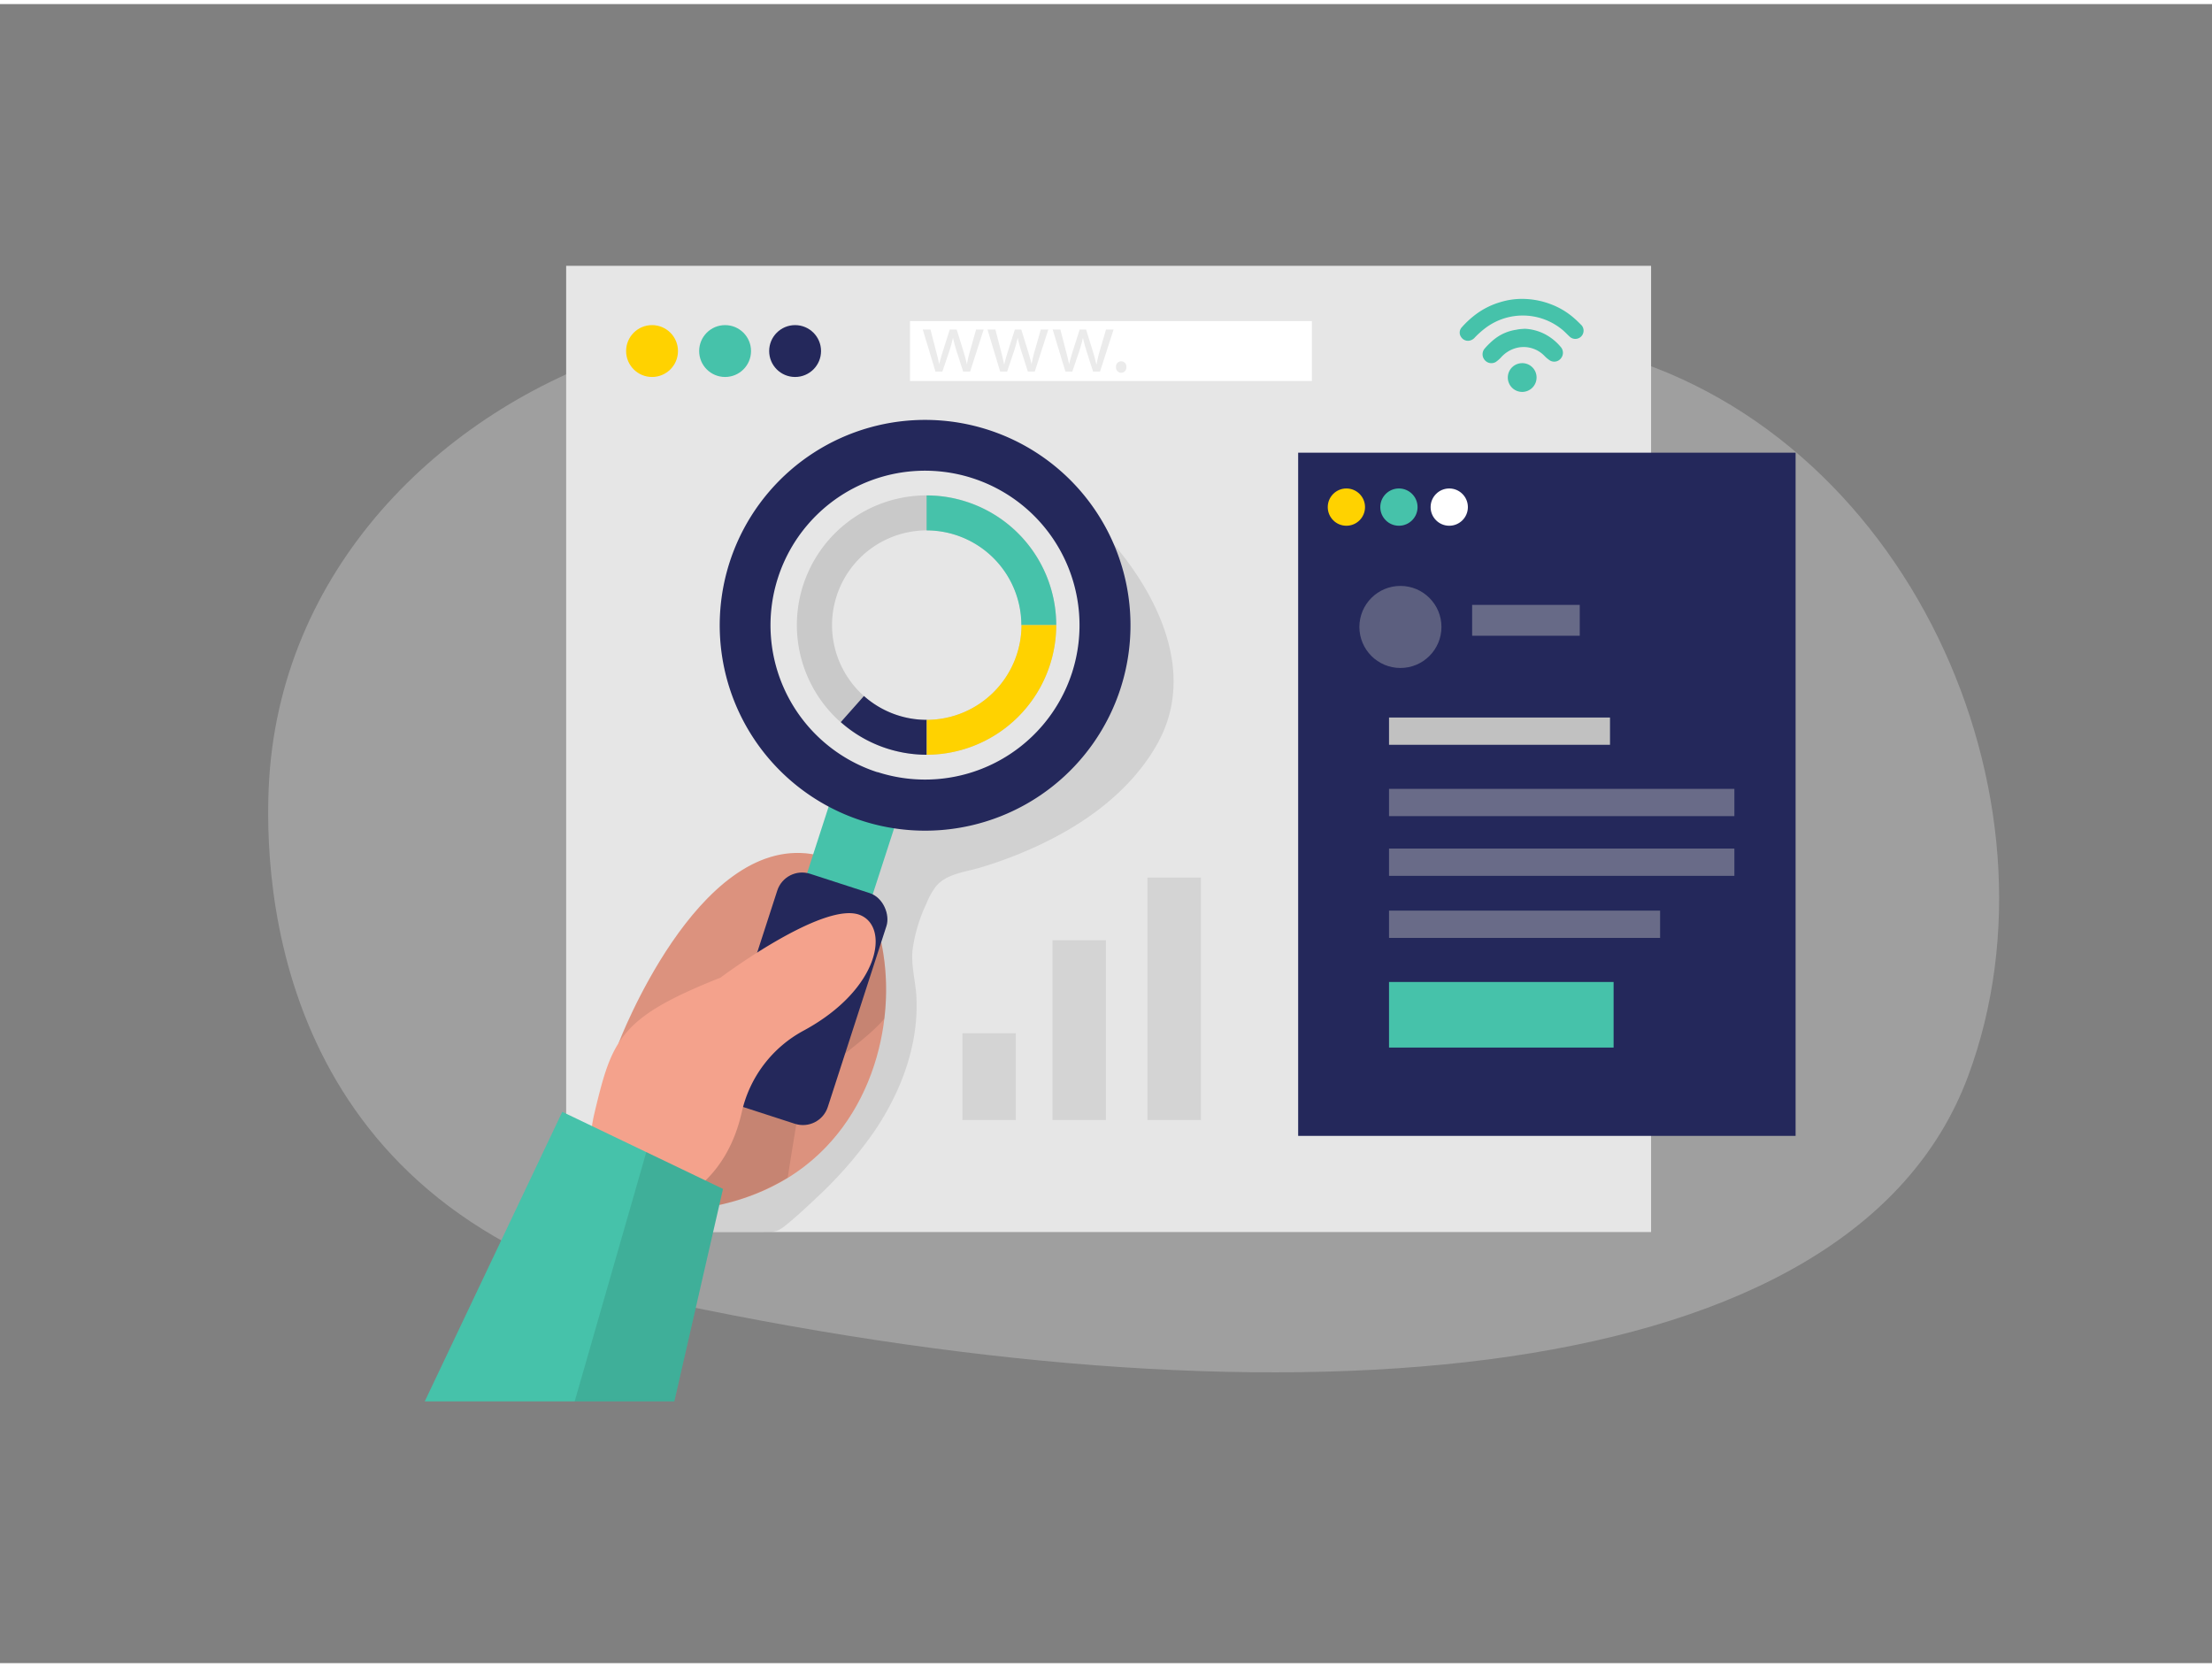 <svg id="Layer_1" data-name="Layer 1" xmlns="http://www.w3.org/2000/svg" viewBox="0 0 400 300" width="406" height="306" class="illustration styles_illustrationTablet__1DWOa"><rect x="0" y="0" width="400" height="300" fill="#808080" stroke="none"/><title>_</title><path d="M113.21,62.74c-33.51,10.9-63,39.61-64.63,79.17-.91,22,3.88,78.44,73.6,93.1,111.91,23.54,212.56,15.58,233.69-41.08,18.82-50.46-11-117.58-66.89-131.43C249.59,52.75,178.67,41.44,113.21,62.74Z" fill="#e6e6e6" opacity="0.3"></path><rect x="102.38" y="47.33" width="196.19" height="174.72" fill="#e6e6e6"></rect><circle cx="117.91" cy="62.74" r="4.69" fill="#ffd200"></circle><circle cx="131.12" cy="62.74" r="4.69" fill="#46c2aa"></circle><circle cx="143.78" cy="62.74" r="4.69" fill="#24285b"></circle><rect x="164.56" y="57.32" width="72.67" height="10.84" fill="#fff"></rect><path d="M199.1,95.17s20.69,20,10.11,38.73c-.34.6-.69,1.17-1.06,1.74-5,7.68-12.81,13.06-21,16.8a76.66,76.66,0,0,1-9.94,3.72c-2.7.81-6.13,1.1-8,3.44a13.11,13.11,0,0,0-1.66,3A28.35,28.35,0,0,0,165,171.2c-.24,2.81.58,5.57.72,8.39.42,8.61-2.77,17.12-7.62,24.26a73.39,73.39,0,0,1-10.32,11.88c-1.9,1.8-3.85,3.62-5.9,5.26-1.49,1.18-2.27,1.07-4.09,1-5.21,0-10.42,0-15.63,0l18.3-48.12,15.79-31s28.24-1.09,37.06-12.56S199.1,95.17,199.1,95.17Z" opacity="0.09"></path><rect x="234.75" y="81.12" width="89.95" height="123.54" fill="#24285b"></rect><path d="M111.86,187.91s14.19-37.41,34.87-34.22,22.31,65.7-29,64.55Z" fill="#f4a28c"></path><path d="M159.92,183.47c-1.31,10.88-6.68,22.13-17.48,28.79a40.86,40.86,0,0,1-16.67,5.61,56.64,56.64,0,0,1-8.07.37l-5.85-30.33s14.2-37.41,34.88-34.22c6,.93,10.43,6.9,12.39,14.86A42.41,42.41,0,0,1,159.92,183.47Z" opacity="0.1"></path><path d="M159.92,183.47c-5.14,6-14.29,9.48-15.86,18.75-.56,3.31-1.12,6.8-1.62,10a40.86,40.86,0,0,1-16.67,5.61l3-19.5L158,167.49a12.65,12.65,0,0,1,1.09,1.06A42.41,42.41,0,0,1,159.92,183.47Z" opacity="0.1"></path><rect x="147.35" y="140.94" width="12.47" height="25.75" transform="translate(54.91 -39.86) rotate(17.96)" fill="#46c2aa"></rect><path d="M178.74,77a37.14,37.14,0,1,0,23.88,46.78A37.14,37.14,0,0,0,178.74,77Zm-20.07,61.9a27.94,27.94,0,1,1,35.19-18A27.94,27.94,0,0,1,158.67,138.87Z" fill="#24285b"></path><rect x="134.75" y="157.95" width="20.76" height="43.85" rx="4.72" transform="translate(62.53 -35.99) rotate(17.96)" fill="#24285b"></rect><path d="M130.28,176.05s18.49-13.87,25.16-11.36c5.5,2.08,3.76,13.41-10.09,20.92a22.26,22.26,0,0,0-11.2,14.7c-1.16,5.22-3.87,11.22-10,15.13-12.79,8.23-19.8-1.74-16.63-15S112.07,183.27,130.28,176.05Z" fill="#f4a28c"></path><polygon points="121.94 252.67 130.74 214.25 101.68 200.31 76.81 252.67 121.94 252.67" fill="#46c2aa"></polygon><polygon points="121.94 252.67 130.74 214.25 116.87 207.59 103.92 252.67 121.94 252.67" opacity="0.1"></polygon><rect x="266.21" y="108.64" width="19.46" height="5.58" fill="#c1c1c1" opacity="0.43"></rect><circle cx="253.24" cy="112.63" r="7.42" fill="#c1c1c1" opacity="0.36"></circle><rect x="251.18" y="176.83" width="40.61" height="11.86" fill="#46c2aa"></rect><rect x="251.18" y="129.01" width="39.96" height="4.93" fill="#c1c1c1"></rect><rect x="251.18" y="141.91" width="62.45" height="4.93" fill="#c1c1c1" opacity="0.44"></rect><rect x="251.18" y="152.71" width="62.45" height="4.93" fill="#c1c1c1" opacity="0.44"></rect><rect x="251.18" y="163.93" width="49.02" height="4.93" fill="#c1c1c1" opacity="0.44"></rect><circle cx="243.47" cy="90.96" r="3.37" fill="#ffd200"></circle><circle cx="252.97" cy="90.96" r="3.37" fill="#46c2aa"></circle><circle cx="262.07" cy="90.96" r="3.37" fill="#fff"></circle><path d="M167.59,135.74A23.45,23.45,0,1,1,191,112.3,23.47,23.47,0,0,1,167.59,135.74Zm0-40.57a17.13,17.13,0,1,0,17.13,17.13A17.14,17.14,0,0,0,167.59,95.17Z" fill="#c9c9c9"></path><path d="M167.59,135.74a23.41,23.41,0,0,1-15.55-5.9l4.19-4.72a17.08,17.08,0,0,0,11.36,4.31Z" fill="#24285b"></path><path d="M191,112.3h-6.31a17.15,17.15,0,0,0-17.13-17.13V88.85A23.47,23.47,0,0,1,191,112.3Z" fill="#46c2aa"></path><path d="M167.59,135.74v-6.31a17.16,17.16,0,0,0,17.13-17.13H191A23.47,23.47,0,0,1,167.59,135.74Z" fill="#ffd200"></path><rect x="174.03" y="186.11" width="9.66" height="15.67" opacity="0.08"></rect><rect x="190.32" y="169.28" width="9.66" height="32.51" opacity="0.08"></rect><rect x="207.5" y="157.96" width="9.66" height="43.83" opacity="0.08"></rect><path d="M275,53.31a14.6,14.6,0,0,1,5.53,1,13.52,13.52,0,0,1,4.09,2.46c.48.41.92.85,1.36,1.29a1.49,1.49,0,0,1-2.05,2.15c-.45-.4-.85-.84-1.3-1.23a11.23,11.23,0,0,0-13.9-.49,16.31,16.31,0,0,0-2,1.76,1.73,1.73,0,0,1-1.06.62,1.48,1.48,0,0,1-1.47-.69,1.39,1.39,0,0,1,.11-1.7,16.75,16.75,0,0,1,2.86-2.59,14,14,0,0,1,4.16-2A13.27,13.27,0,0,1,275,53.31Z" fill="#46c2aa"></path><path d="M275.73,58.71a8.89,8.89,0,0,1,3.41.86,9.43,9.43,0,0,1,3.1,2.44,1.59,1.59,0,0,1,0,2.08,1.53,1.53,0,0,1-1.92.38,5.83,5.83,0,0,1-1.06-.88,5.23,5.23,0,0,0-5.05-1.41,5.63,5.63,0,0,0-2.75,1.68,5.48,5.48,0,0,1-1,.87,1.57,1.57,0,0,1-1.94-.32,1.61,1.61,0,0,1-.14-2,11.58,11.58,0,0,1,1.08-1.14A9.34,9.34,0,0,1,271.08,60a8.31,8.31,0,0,1,3.16-1.12C274.73,58.76,275.23,58.75,275.73,58.71Z" fill="#46c2aa"></path><path d="M277.86,67.48a2.6,2.6,0,1,1-2.65-2.55A2.58,2.58,0,0,1,277.86,67.48Z" fill="#46c2aa"></path><g opacity="0.08"><path d="M168.26,58.85l1,3.86c.22.85.43,1.64.57,2.42h0c.18-.77.43-1.58.68-2.4l1.24-3.88H173l1.18,3.8c.28.91.5,1.71.67,2.48h0a21.49,21.49,0,0,1,.58-2.46l1.08-3.82h1.37l-2.45,7.6h-1.26L173,62.82c-.26-.84-.48-1.6-.67-2.49h0a24.73,24.73,0,0,1-.69,2.51l-1.23,3.61h-1.25l-2.29-7.6Z"></path><path d="M180,58.85l1,3.86c.22.85.42,1.64.56,2.42h.05c.17-.77.42-1.58.67-2.4l1.24-3.88h1.16l1.18,3.8c.28.91.5,1.71.68,2.48h0a23.83,23.83,0,0,1,.58-2.46l1.09-3.82h1.36l-2.45,7.6h-1.25l-1.16-3.63a24.6,24.6,0,0,1-.68-2.49h0a22.38,22.38,0,0,1-.69,2.51l-1.22,3.61h-1.26l-2.29-7.6Z"></path><path d="M191.75,58.85l1,3.86c.22.85.43,1.64.57,2.42h0c.18-.77.43-1.58.68-2.4l1.24-3.88h1.16l1.18,3.8c.28.91.5,1.71.67,2.48h.05a21.49,21.49,0,0,1,.58-2.46L200,58.85h1.37l-2.45,7.6h-1.26l-1.16-3.63c-.26-.84-.48-1.6-.67-2.49h0a24.73,24.73,0,0,1-.69,2.51l-1.23,3.61h-1.25l-2.3-7.6Z"></path><path d="M201.81,65.63a.94.94,0,1,1,1.87,0,.94.94,0,1,1-1.87,0Z"></path></g></svg>